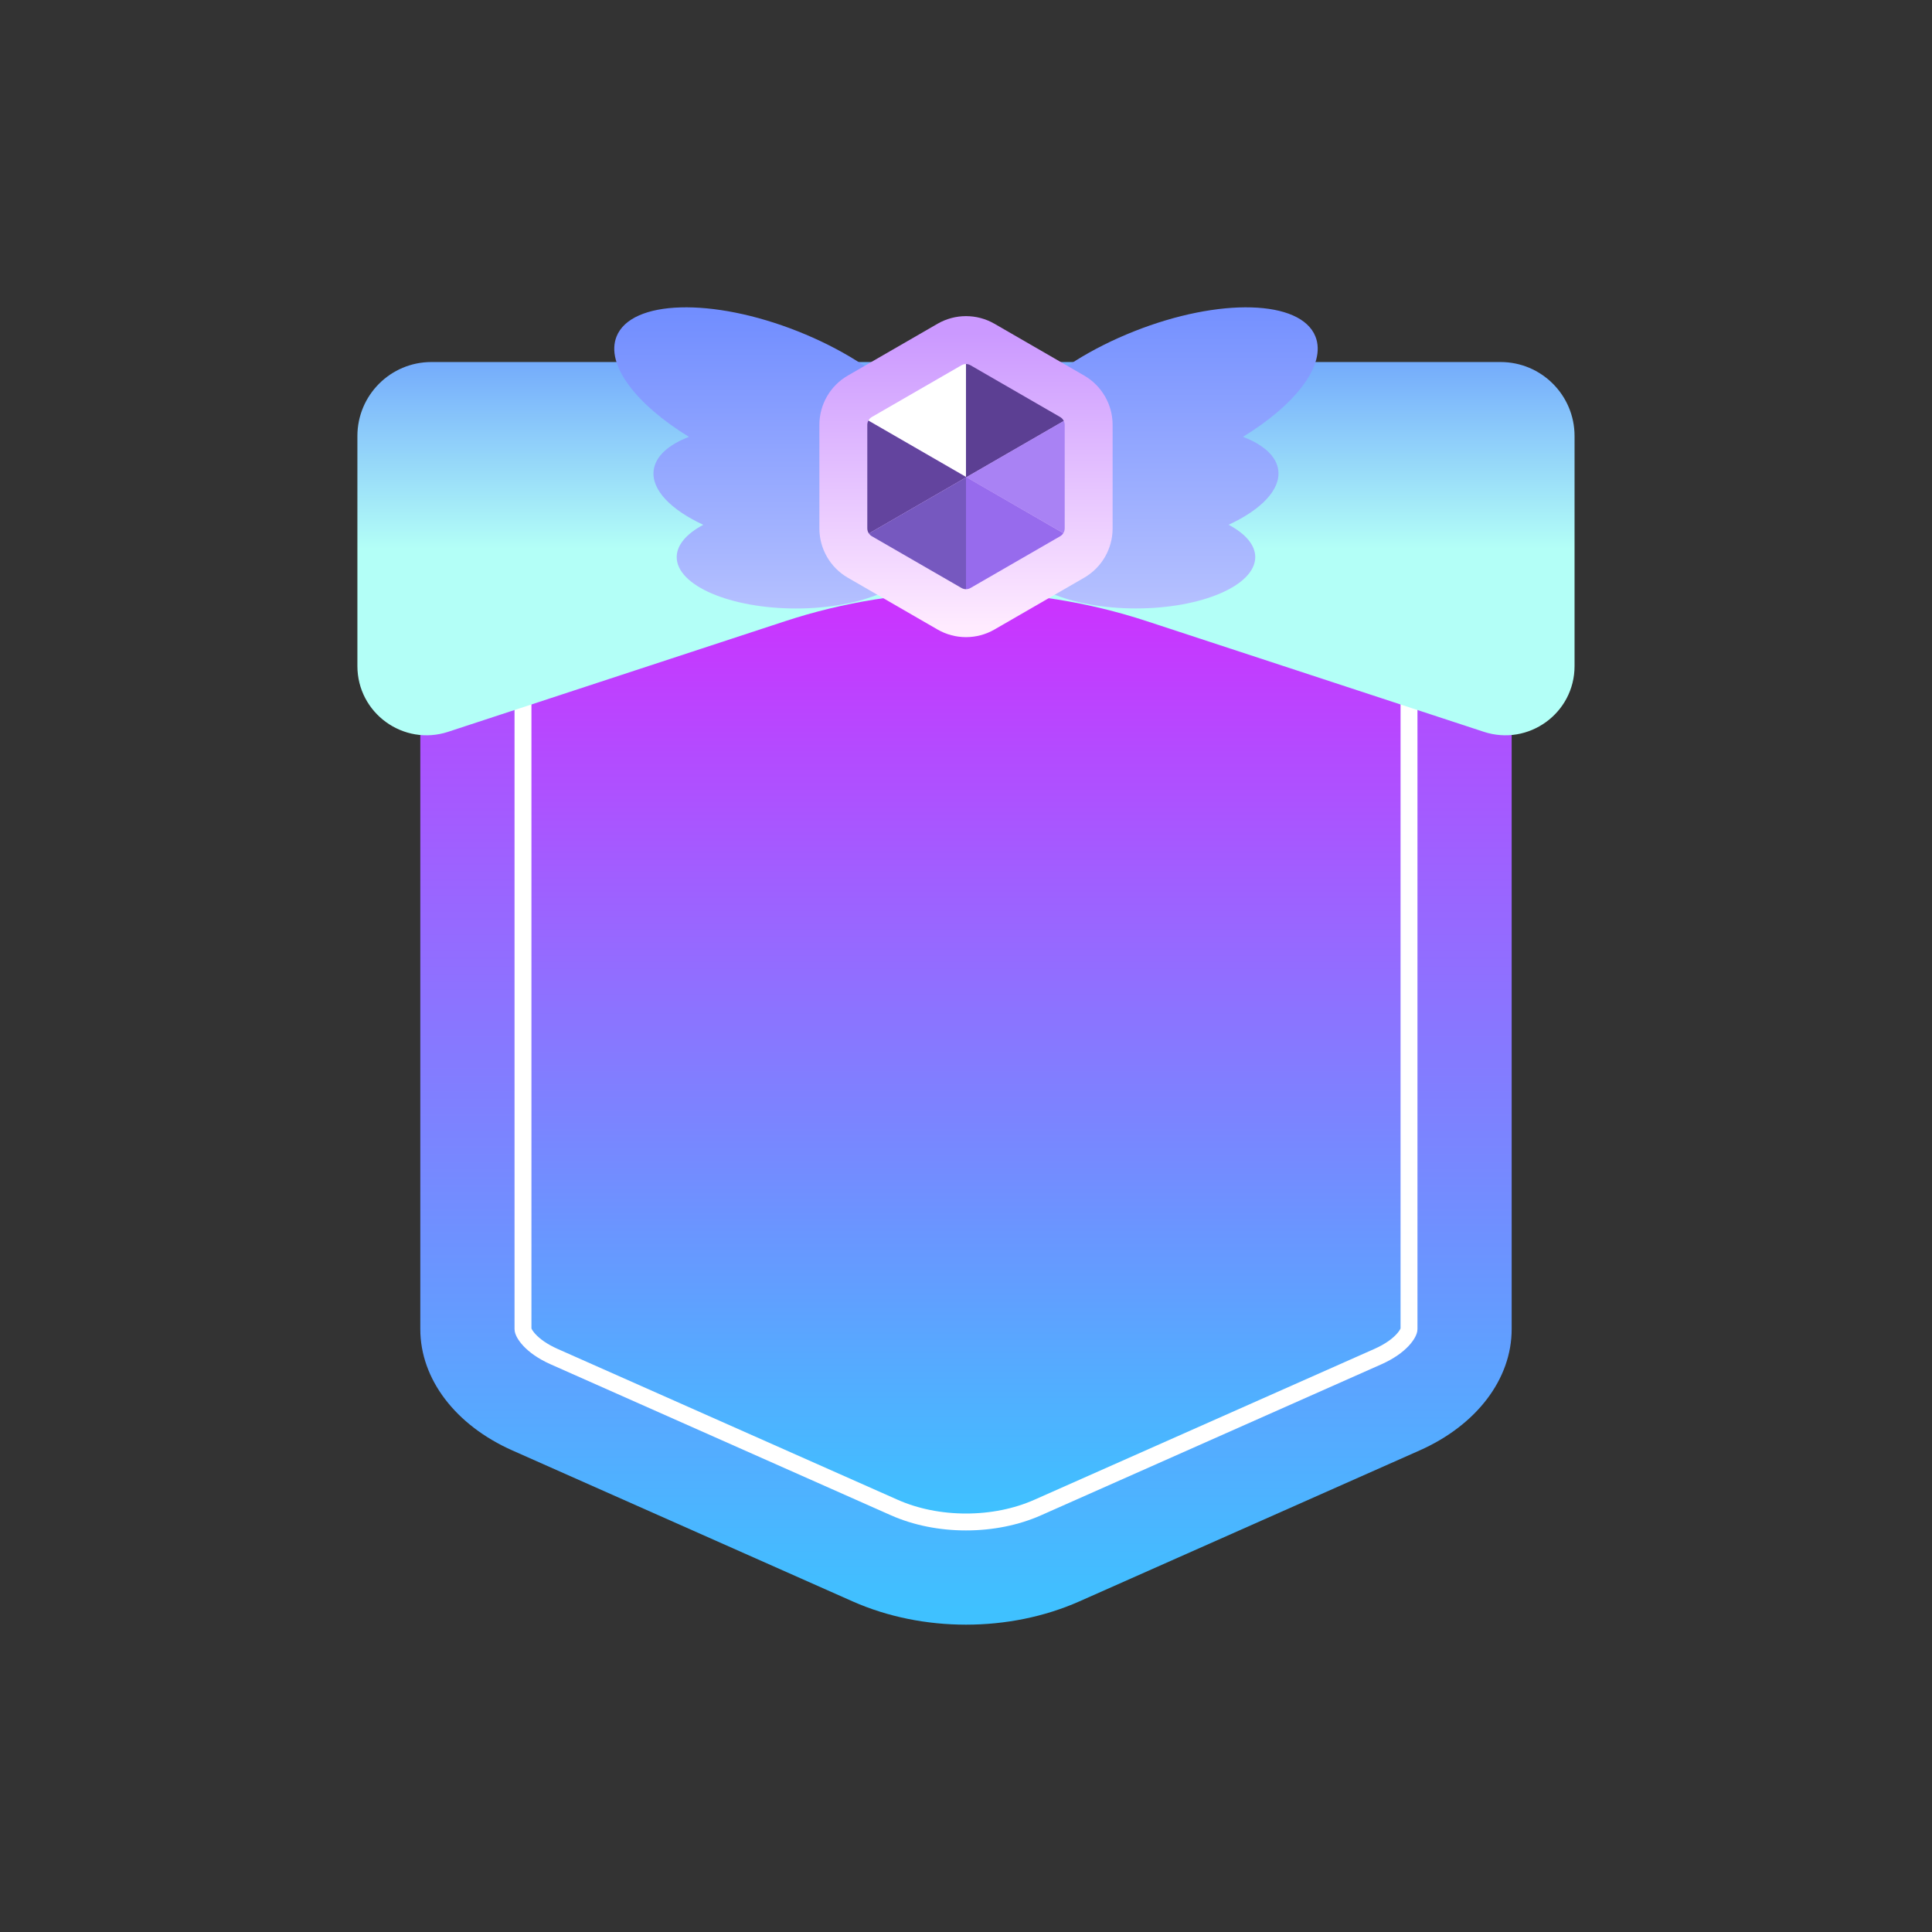 <?xml version="1.0" encoding="utf-8"?>
<!-- Generator: Adobe Illustrator 25.4.1, SVG Export Plug-In . SVG Version: 6.00 Build 0)  -->
<svg version="1.1" id="Layer_1" xmlns="http://www.w3.org/2000/svg" xmlns:xlink="http://www.w3.org/1999/xlink" x="0px" y="0px"
	 viewBox="0 0 800 800" style="enable-background:new 0 0 800 800;" xml:space="preserve">
<rect x="0" y="0" width="800" height="800" fill="#333333" stroke="none"/>
<style type="text/css">
	.st0{fill:url(#SVGID_1_);}
	.st1{fill:url(#SVGID_00000012469629846259488360000015733624709361452988_);stroke:#FFFFFF;stroke-width:7;stroke-miterlimit:10;}
	.st2{fill:url(#SVGID_00000103972748483210265570000000468835308284845444_);}
	.st3{fill:url(#SVGID_00000129192134313804746390000011269294454509556622_);}
	.st4{fill:url(#SVGID_00000132797277008302446680000018396426177561940653_);}
	.st5{fill:url(#SVGID_00000100354540580173532740000002990622382378888845_);}
	.st6{fill:#FFFFFF;}
	.st7{fill:#5C3F93;}
	.st8{fill:#8557CE;}
	.st9{fill:#A982F4;}
	.st10{fill:#63449E;}
	.st11{fill:#976BED;}
	.st12{fill:#7658BF;}
</style>
<g>
	<linearGradient id="SVGID_1_" gradientUnits="userSpaceOnUse" x1="400" y1="666.713" x2="400" y2="178.911">
		<stop  offset="0" style="stop-color:#3FC1FF"/>
		<stop  offset="1" style="stop-color:#D42AFF"/>
	</linearGradient>
	<path class="st0" d="M587.8,600.61l-140.88,62.5c-28.95,12.84-64.9,12.84-93.85,0l-140.88-62.5
		c-23.64-10.49-38.15-29.6-38.15-50.24V197.68h451.91v352.68C625.96,571.01,611.45,590.12,587.8,600.61z"/>
	
		<linearGradient id="SVGID_00000023238605623575004570000017481675029402871189_" gradientUnits="userSpaceOnUse" x1="400" y1="625.273" x2="400" y2="224.792">
		<stop  offset="0" style="stop-color:#3FC1FF"/>
		<stop  offset="1" style="stop-color:#D42AFF"/>
	</linearGradient>
	
		<path style="fill:url(#SVGID_00000023238605623575004570000017481675029402871189_);stroke:#FFFFFF;stroke-width:7;stroke-miterlimit:10;" d="
		M400,630.22c-10.6,0-20.86-2.07-29.68-5.98l-140.88-62.5c-9.82-4.36-12.88-9.86-12.88-11.38V240.2h366.88v310.16
		c0,1.51-3.05,7.02-12.88,11.38l-140.88,62.5C420.86,628.15,410.6,630.22,400,630.22z"/>
	<g>
		
			<linearGradient id="SVGID_00000114063519734880582640000008455562434340788897_" gradientUnits="userSpaceOnUse" x1="400" y1="227.19" x2="400" y2="70.563">
			<stop  offset="0" style="stop-color:#B3FFF7"/>
			<stop  offset="0.084" style="stop-color:#A8F0F8"/>
			<stop  offset="0.526" style="stop-color:#70A6FC"/>
			<stop  offset="0.842" style="stop-color:#4C77FE"/>
			<stop  offset="1" style="stop-color:#3F65FF"/>
		</linearGradient>
		<path style="fill:url(#SVGID_00000114063519734880582640000008455562434340788897_);" d="M614.4,303.02l-139.5-45.79
			c-48.66-15.97-101.15-15.97-149.81,0l-139.5,45.79c-18.53,6.08-37.6-7.72-37.6-27.23v-95.24c0-16.92,13.72-30.64,30.64-30.64
			h442.72c16.92,0,30.64,13.72,30.64,30.64v95.24C652,295.29,632.94,309.1,614.4,303.02z"/>
		<g>
			<g>
				<g>
					
						<linearGradient id="SVGID_00000172422343099892089010000006752033113430055069_" gradientUnits="userSpaceOnUse" x1="319.553" y1="260.067" x2="319.553" y2="93.714">
						<stop  offset="0" style="stop-color:#BAC4FF"/>
						<stop  offset="0.219" style="stop-color:#A4B4FF"/>
						<stop  offset="0.73" style="stop-color:#7691FF"/>
						<stop  offset="0.986" style="stop-color:#6484FF"/>
					</linearGradient>
					<path style="fill:url(#SVGID_00000172422343099892089010000006752033113430055069_);" d="M379.03,196.2
						c2.09-1.65,3.65-3.63,4.57-5.94c6.05-15.25-17.77-39-53.2-53.06c-35.43-14.06-69.06-13.09-75.11,2.16
						c-4.6,11.6,8.08,28.11,30,41.54c-8.46,3.23-13.89,8-14.62,13.85c-1.01,8.07,7.15,16.35,20.55,22.56
						c-6.88,3.65-11.01,8.31-11.01,13.38c0,11.75,22.12,21.27,49.41,21.27c27.29,0,49.41-9.52,49.41-21.27
						c0-3.43-1.89-6.66-5.23-9.52c6.28-3.12,10.23-7.28,10.85-12.2C385.2,204.65,383.12,200.28,379.03,196.2z"/>
					
						<linearGradient id="SVGID_00000167381476299102595670000013273055113596342428_" gradientUnits="userSpaceOnUse" x1="480.448" y1="259.557" x2="480.448" y2="95.869">
						<stop  offset="0" style="stop-color:#BAC4FF"/>
						<stop  offset="1" style="stop-color:#6484FF"/>
					</linearGradient>
					<path style="fill:url(#SVGID_00000167381476299102595670000013273055113596342428_);" d="M544.7,139.36
						c-6.05-15.25-39.68-16.22-75.11-2.16c-35.43,14.06-59.25,37.81-53.2,53.06c0.92,2.31,2.48,4.29,4.57,5.94
						c-4.09,4.08-6.17,8.45-5.63,12.75c0.61,4.92,4.57,9.08,10.85,12.2c-3.34,2.87-5.23,6.1-5.23,9.52
						c0,11.75,22.12,21.27,49.41,21.27s49.41-9.52,49.41-21.27c0-5.07-4.13-9.72-11.01-13.38c13.4-6.21,21.56-14.49,20.55-22.56
						c-0.73-5.85-6.16-10.62-14.62-13.85C536.62,167.47,549.3,150.95,544.7,139.36z"/>
				</g>
				
					<linearGradient id="SVGID_00000011752636565180886370000018357000784819299224_" gradientUnits="userSpaceOnUse" x1="400" y1="259.657" x2="400" y2="138.237">
					<stop  offset="0" style="stop-color:#FFEBFF"/>
					<stop  offset="1" style="stop-color:#CB99FF"/>
				</linearGradient>
				<path style="fill:url(#SVGID_00000011752636565180886370000018357000784819299224_);" d="M460.71,218.81v-42.89
					c0-8.42-4.49-16.2-11.78-20.41l-37.15-21.45c-7.29-4.21-16.27-4.21-23.56,0l-37.15,21.45c-7.29,4.21-11.78,11.99-11.78,20.41
					v42.89c0,8.42,4.49,16.2,11.78,20.41l37.15,21.45c7.29,4.21,16.27,4.21,23.56,0l37.15-21.45
					C456.22,235,460.71,227.22,460.71,218.81z"/>
			</g>
			<g>
				<path class="st6" d="M400,150.74C400,150.74,400,150.74,400,150.74c-0.45,0-1.15,0.09-1.86,0.5l-37.14,21.44
					c-0.61,0.35-1.09,0.86-1.41,1.46L400,197.49V150.74z"/>
				<path class="st7" d="M400.17,197.59l40.32-23.28c-0.32-0.67-0.83-1.24-1.49-1.62l-37.15-21.45c-0.71-0.41-1.41-0.5-1.86-0.5
					v46.74L400.17,197.59z"/>
				<polygon class="st8" points="400,197.68 400.17,197.59 400,197.49 				"/>
				<path class="st9" d="M440.31,220.76c0.36-0.58,0.56-1.25,0.56-1.95v-42.89c0-0.57-0.14-1.11-0.37-1.61l-40.32,23.28
					L440.31,220.76z"/>
				<path class="st10" d="M400,197.49l-40.42-23.33c-0.29,0.53-0.45,1.14-0.45,1.76v42.89c0,0.76,0.24,1.49,0.66,2.1L400,197.68
					V197.49z"/>
				<path class="st11" d="M400.17,197.59l-0.17,0.1v46.29c0.46,0,1.15-0.09,1.86-0.5l37.14-21.44c0.54-0.31,0.98-0.76,1.3-1.27
					L400.17,197.59z"/>
				<path class="st12" d="M359.79,220.9c0.31,0.45,0.71,0.85,1.2,1.13l37.15,21.45c0.71,0.41,1.41,0.5,1.86,0.5c0,0,0,0,0,0v-46.29
					L359.79,220.9z"/>
			</g>
		</g>
	</g>
</g>
</svg>
